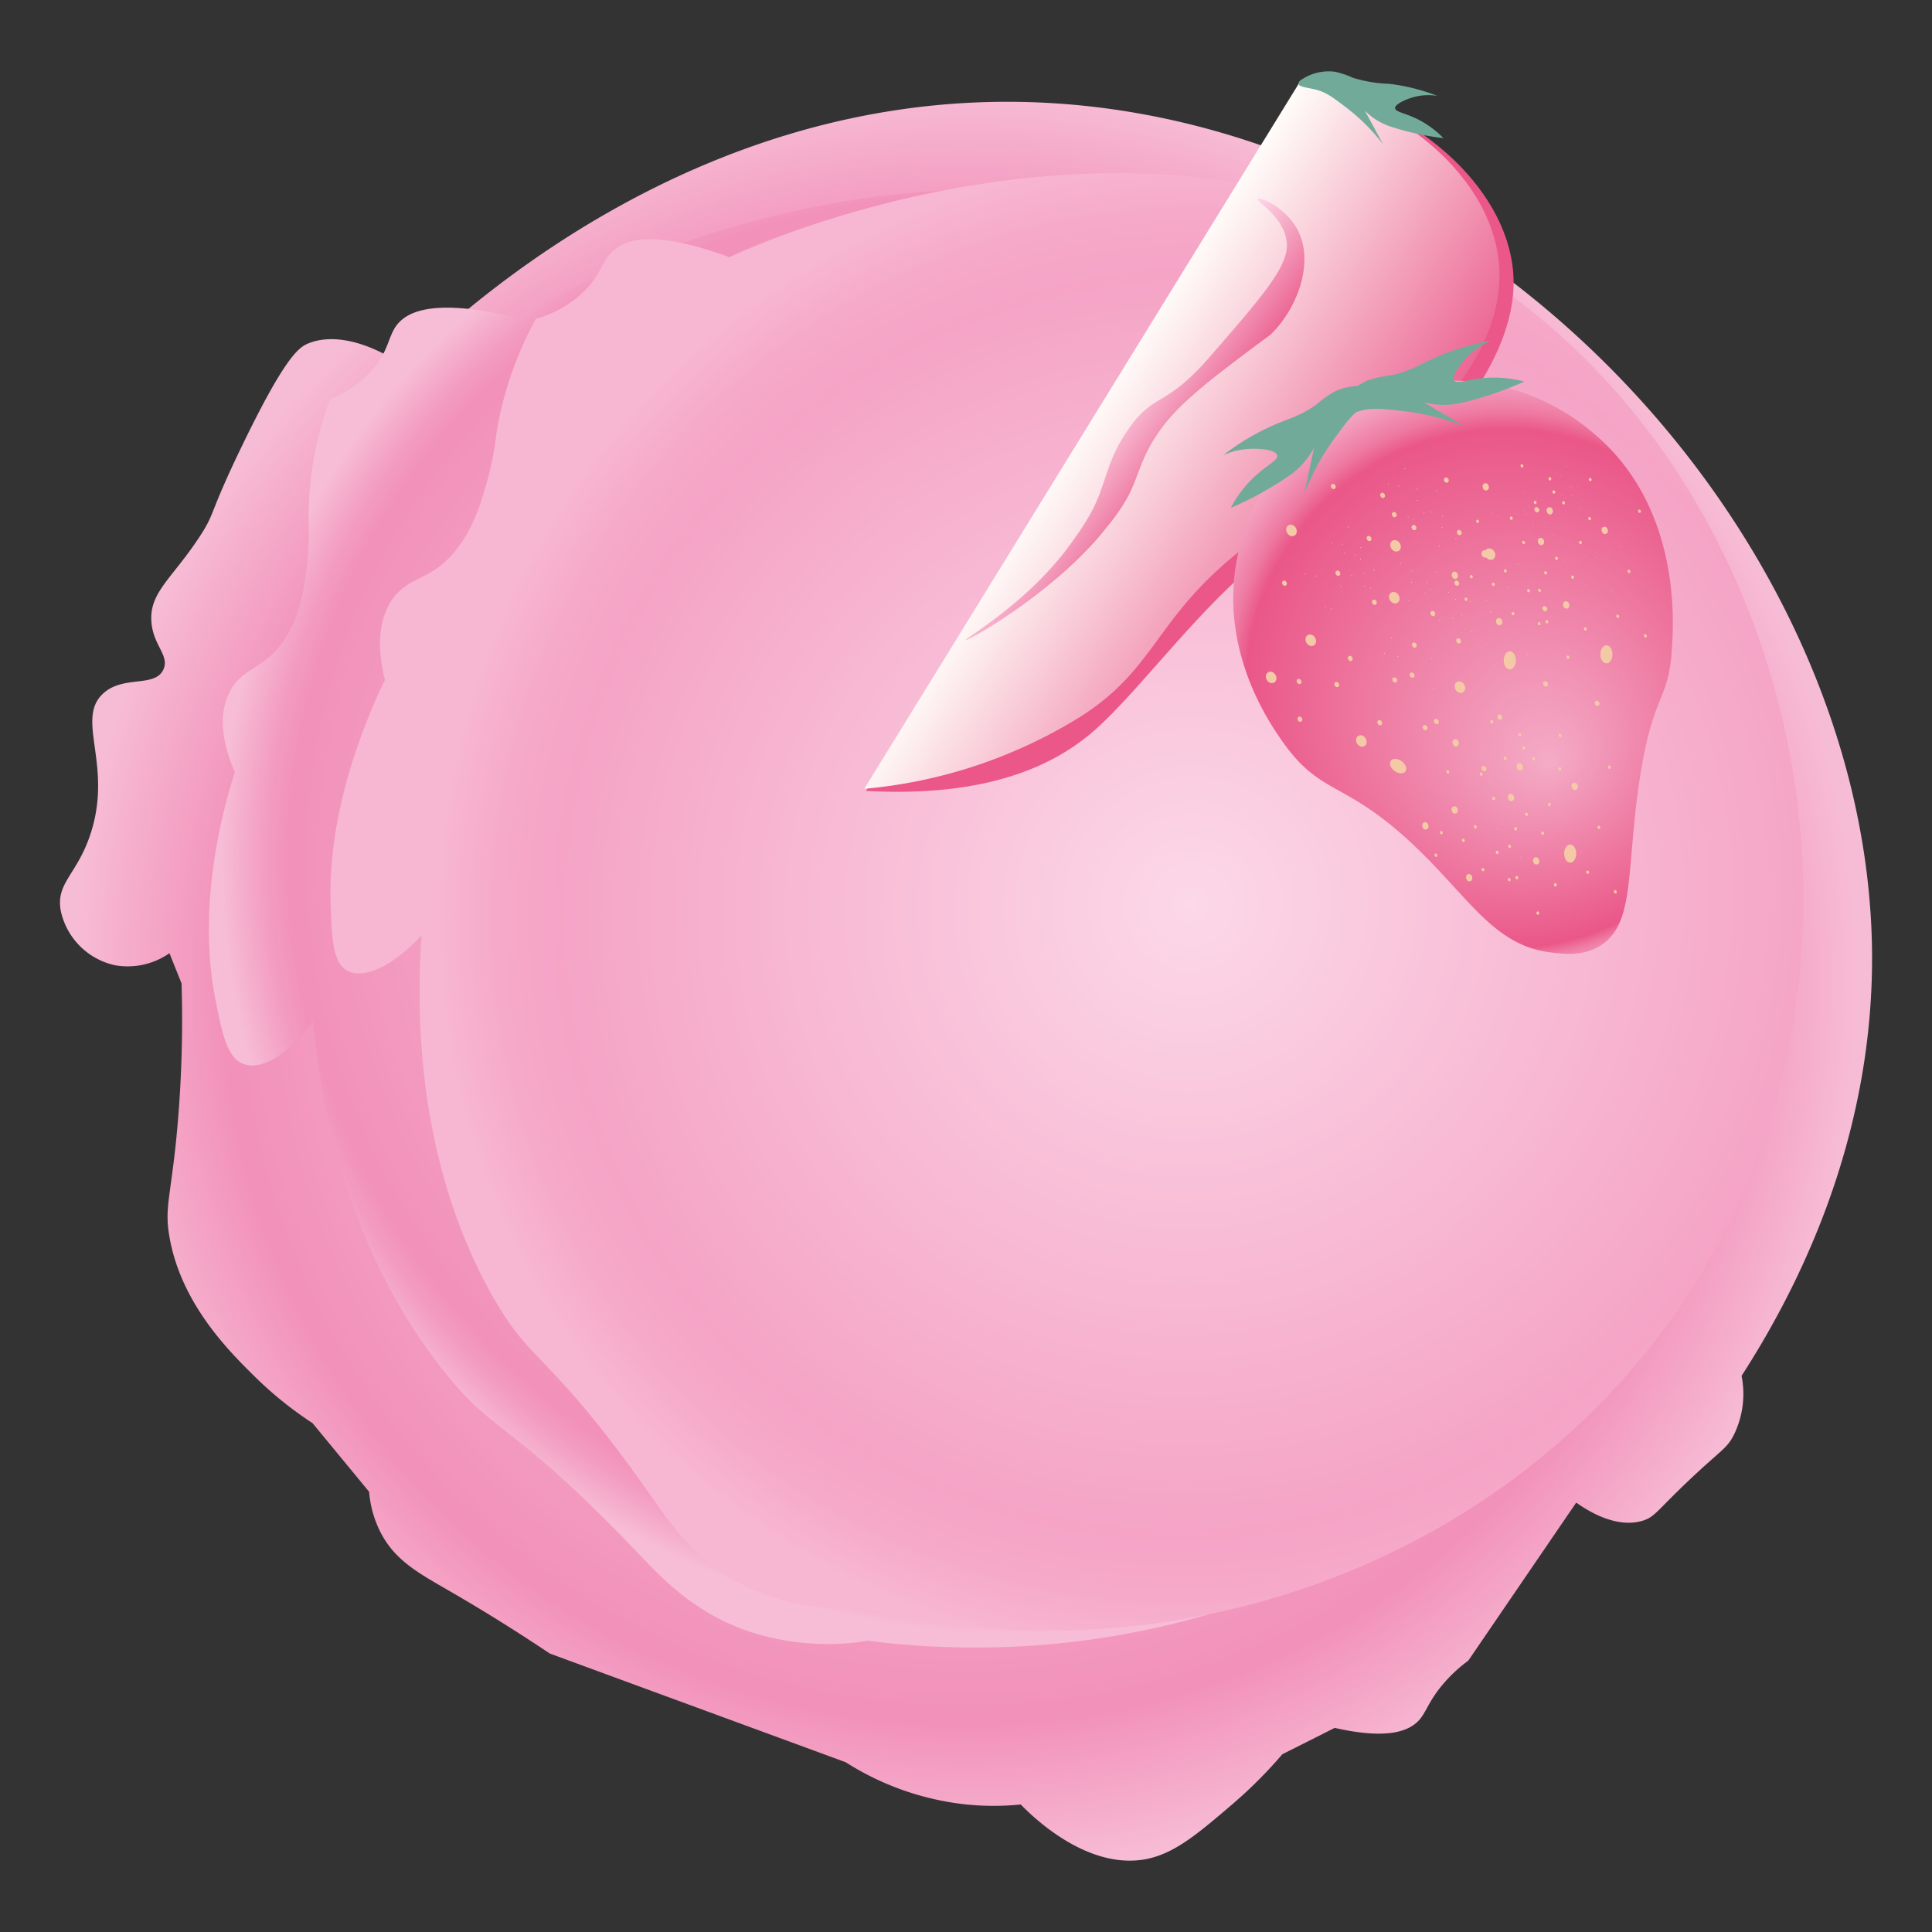 <svg xmlns="http://www.w3.org/2000/svg" xmlns:xlink="http://www.w3.org/1999/xlink" width="320" height="320" viewBox="0 0 320 320"><rect x="0" y="0" width="320" height="320" fill="#333333" stroke="none"/><defs><style>.cls-1{fill:url(#radial-gradient);}.cls-2{fill:url(#radial-gradient-2);}.cls-3{fill:url(#radial-gradient-3);}.cls-4{fill:#ea5788;}.cls-5{fill:url(#linear-gradient);}.cls-6{fill:url(#linear-gradient-2);}.cls-7{fill:#72aa9a;}.cls-8{fill:url(#radial-gradient-4);}.cls-9{fill:#f4caa6;}</style><radialGradient id="radial-gradient" cx="160" cy="162.52" r="147.88" gradientUnits="userSpaceOnUse"><stop offset="0" stop-color="#f9d2e3"/><stop offset="0.83" stop-color="#f291ba"/><stop offset="1" stop-color="#f7bcd5"/></radialGradient><radialGradient id="radial-gradient-2" cx="1065.6" cy="-2887.81" r="115.82" gradientTransform="matrix(0.98, 0.52, -0.5, 0.94, -2324.15, 2306.59)" gradientUnits="userSpaceOnUse"><stop offset="0" stop-color="#f9d0e2"/><stop offset="0.91" stop-color="#f291ba"/><stop offset="0.94" stop-color="#f39bc1"/><stop offset="0.99" stop-color="#f6b7d2"/><stop offset="1" stop-color="#f7bdd6"/></radialGradient><radialGradient id="radial-gradient-3" cx="944.9" cy="-3833.66" r="106.2" gradientTransform="matrix(0.95, 0.67, -0.69, 0.96, -3345.55, 3197.01)" gradientUnits="userSpaceOnUse"><stop offset="0" stop-color="#fcd8e8"/><stop offset="0.84" stop-color="#f5a4c6"/><stop offset="0.92" stop-color="#f6a9c9"/><stop offset="1" stop-color="#f7b6d2"/></radialGradient><linearGradient id="linear-gradient" x1="-102.58" y1="304.99" x2="-62.69" y2="333.98" gradientTransform="translate(263.75 -240.43) rotate(-3.33)" gradientUnits="userSpaceOnUse"><stop offset="0" stop-color="#fffdf9"/><stop offset="1" stop-color="#ec6895"/></linearGradient><linearGradient id="linear-gradient-2" x1="182.86" y1="67.95" x2="195.14" y2="76.87" gradientUnits="userSpaceOnUse"><stop offset="0" stop-color="#fcd8e8"/><stop offset="1" stop-color="#ec6895"/></linearGradient><radialGradient id="radial-gradient-4" cx="-2800.13" cy="1674.96" fy="1693.618" r="55.77" gradientTransform="translate(1782.63 -2768.59) rotate(-31.04)" gradientUnits="userSpaceOnUse"><stop offset="0" stop-color="#f4abc6"/><stop offset="0.77" stop-color="#ea5788"/><stop offset="0.81" stop-color="#ee79a1"/><stop offset="0.87" stop-color="#f29aba"/><stop offset="0.92" stop-color="#f5b2cc"/><stop offset="0.96" stop-color="#f6c0d6"/><stop offset="1" stop-color="#f7c5da"/></radialGradient></defs><g id="Layer_2" data-name="Layer 2"><path class="cls-1" d="M310.07,157.88c.24,31.55-12.85,56.42-21.61,70a15.36,15.36,0,0,1-1.39,10c-1.13,2.08-2,2.29-7,7-5.66,5.33-5.93,6.37-8,7-1.51.46-5.2,1.08-11-3l-17.88,26.18a24.09,24.09,0,0,0-4.12,3.82c-2.43,2.84-2.81,4.66-4,6-1.64,1.84-5.23,3.31-14,1.31q-4.33,2.19-8.68,4.37a75.75,75.75,0,0,1-8.32,8.32c-5.63,4.81-9.38,8-14,9-9.89,2.07-19.15-7.09-21-9a44.94,44.94,0,0,1-9,0,46.29,46.29,0,0,1-20-7l-49-18c-6.7-4.48-12.19-7.79-16-10-5.55-3.22-9.53-5.26-12-10a17.89,17.89,0,0,1-1.93-6.79l-9.37-11.37a61.81,61.81,0,0,1-9.7-7.84c-4.11-4.06-12.08-11.95-14-23-.78-4.45,0-5.94,1-15a200.67,200.67,0,0,0,1-27c-.67-1.67-1.34-3.33-2-5a12.09,12.09,0,0,1-9,2,11.74,11.74,0,0,1-9-9c-.88-4.72,2.78-6,5-13,3.59-11.31-2.6-18.75,2-23,3.36-3.11,8.6-.92,10-4,1.05-2.33-1.76-4-2-8-.3-4.81,3.47-7.09,8-14,2.7-4.13,1.35-3.32,7-15,7.25-15,9.49-16.38,11-17S57.83,54.55,67,60.61C78,49.94,115.78,15.9,169.07,16.88,244,18.25,309.51,88.1,310.07,157.88Z"/><path class="cls-2" d="M272.72,209.92c-23,43.65-74.8,68.71-128.94,61.84a41.55,41.55,0,0,1-20.53-1.82c-8.66-3.18-13.76-8.7-17.6-12.72-21.79-22.82-23.63-19.08-32.82-31-6.29-8.14-18.13-26.34-21-57.1-3.8,5.29-8.32,8.22-11.42,7.13-2.73-.95-3.54-4.72-4.67-10.4-.93-4.61-2.09-13.28.16-25.94a93.34,93.34,0,0,1,3-12c-2.85-6.63-2.14-10.61-1-13,2.17-4.67,6.13-3.78,9.62-9.62,2.58-4.31,3.07-9.22,3.44-12.89a49.1,49.1,0,0,0,.15-6.71,55.14,55.14,0,0,1,3.6-19.59,17.49,17.49,0,0,0,7.27-5.2c2.43-3,2.34-5.25,3.75-7.07,1.89-2.45,6.67-4.4,19.93-1.19C88.35,51,155,11.08,218,45.14,273.77,75.3,303.79,151.08,272.72,209.92Z"/><path class="cls-3" d="M277,218.22c-29.15,41-83.14,60.6-134.42,48.19A38.65,38.65,0,0,1,123,262.48c-7.88-4.05-11.94-10.07-15-14.45-17.49-24.94-19.86-21.41-26.88-34.17-4.8-8.74-13.4-28.06-11.3-58.93-4.51,4.87-9.33,7.31-12.16,5.91-2.49-1.22-2.68-5.06-2.89-10.82-.17-4.68.06-13.42,4.23-25.77a100.61,100.61,0,0,1,4.75-11.63c-1.71-6.89-.4-10.78,1-13,2.83-4.42,6.52-3.13,10.82-8.57C78.78,87,80,82.16,81,78.55a53.45,53.45,0,0,0,1.21-6.65,58.51,58.51,0,0,1,6.55-19.11,18.27,18.27,0,0,0,7.86-4.42c2.82-2.75,3.08-5,4.73-6.64,2.21-2.24,7.14-3.68,19.46.87,2.91-1.41,73.63-34.21,129.2,6.14C299.16,84.48,316.3,162.91,277,218.22Z"/><path class="cls-4" d="M143.44,131l72.3-117.4c20.37,4.51,34.58,18.74,34.95,32.62.4,14.77-14.89,28.9-16.42,30.34-9.15,8.67-12.52,6.44-24.76,15.59-10.34,7.73-20.75,22.29-28.28,28.86C174.88,126.58,163.86,132.13,143.44,131Z"/><path class="cls-5" d="M143.16,130.65l72.33-117.4c18.43,4.63,31.8,17.17,32.81,30.74,1,13.83-11.05,25.26-16.42,30.34-9.15,8.66-12.52,6.44-24.77,15.59-15.85,11.85-15.17,20.6-28.27,28.86A81.51,81.51,0,0,1,143.16,130.65Z"/><path class="cls-6" d="M208.31,32.93c.39-.39,4.53,1.38,6.53,5,3,5.45,0,13.19-4.29,17.38-.36.35,0,0-4.84,3.64-5.12,3.88-6.89,5.36-8.64,6.95a33.42,33.42,0,0,0-4.42,4.67c-3.87,5.13-3.8,8-6,12a33.1,33.1,0,0,1-3.41,4.84c-8.11,10.41-23,18.87-23.21,18.56s11-6.51,18.09-17a37.3,37.3,0,0,0,3-4.84c2.21-4.54,2.17-7.7,5.55-12.71,4.4-6.55,6.13-3.62,13.63-12.22C209.13,49,213.61,44,213.11,40,212.58,35.72,207.9,33.36,208.31,32.93Z"/><path class="cls-7" d="M215.07,13.88c.08.55,1.61.63,3,1,1.64.44,2.76,1.29,5,3a32.73,32.73,0,0,1,6,6l-3-5.55a10.81,10.81,0,0,0,1.45,1.23,11.06,11.06,0,0,0,2.55,1.32,45.29,45.29,0,0,0,9,2,15.86,15.86,0,0,0-4-3c-2.33-1.21-4-1.3-4-2s2.29-1.72,4-2a9.55,9.55,0,0,1,3,0,32.54,32.54,0,0,0-8-2,22.59,22.59,0,0,1-6-1,13.69,13.69,0,0,0-3-1,8.07,8.07,0,0,0-5,1C215.59,13.17,215,13.52,215.07,13.88Z"/><path class="cls-8" d="M256.66,157.73c-8.41-1.11-12.58-7.69-19.94-15.22-13.7-14-17.46-9.86-24.43-19.88-2-2.86-10.41-14.95-7.38-30.16a36.12,36.12,0,0,1,59-20.74c14.5,12.13,13.32,31.29,13,35.82-.53,8.68-3.1,7.06-5.3,21.33-2.33,15.08-.68,24.09-6.55,27.76C262.15,158.46,258.87,158,256.66,157.73Z"/><ellipse class="cls-9" cx="210.54" cy="112.21" rx="0.83" ry="0.99" transform="translate(-27.71 124.62) rotate(-31.04)"/><ellipse class="cls-9" cx="264.53" cy="116.52" rx="0.38" ry="0.45" transform="translate(-22.2 153.07) rotate(-31.04)"/><ellipse class="cls-9" cx="248.42" cy="118.78" rx="0.38" ry="0.45" transform="translate(-25.68 145.09) rotate(-31.04)"/><ellipse class="cls-9" cx="239.56" cy="79.53" rx="0.38" ry="0.45" transform="translate(-6.71 134.9) rotate(-31.04)"/><ellipse class="cls-9" cx="255.87" cy="100.83" rx="0.38" ry="0.45" transform="translate(-15.35 146.36) rotate(-31.04)"/><ellipse class="cls-9" cx="255.99" cy="113.29" rx="0.38" ry="0.45" transform="translate(-21.76 148.21) rotate(-31.04)"/><ellipse class="cls-9" cx="245.8" cy="127.32" rx="0.38" ry="0.45" transform="translate(-30.46 144.96) rotate(-31.04)"/><ellipse class="cls-9" cx="234.2" cy="87.4" rx="0.38" ry="0.45" transform="translate(-11.53 133.26) rotate(-31.04)"/><ellipse class="cls-9" cx="234.26" cy="106.86" rx="0.38" ry="0.45" transform="translate(-21.56 136.08) rotate(-31.04)"/><ellipse class="cls-9" cx="254.55" cy="84.44" rx="0.38" ry="0.45" transform="translate(-7.09 143.33) rotate(-31.04)"/><ellipse class="cls-9" cx="247.57" cy="110.23" rx="0.06" ry="0.09" transform="translate(-21.39 143.43) rotate(-31.04)"/><ellipse class="cls-9" cx="242.16" cy="101.88" rx="0.06" ry="0.09" transform="translate(-17.86 139.44) rotate(-31.04)"/><ellipse class="cls-9" cx="243.8" cy="104.61" rx="0.06" ry="0.09" transform="translate(-19.03 140.68) rotate(-31.04)"/><ellipse class="cls-9" cx="243.54" cy="99.66" rx="0.06" ry="0.09" transform="translate(-16.52 139.83) rotate(-31.04)"/><ellipse class="cls-9" cx="239.87" cy="100.01" rx="0.06" ry="0.09" transform="matrix(0.86, -0.52, 0.52, 0.86, -17.22, 137.99)"/><ellipse class="cls-9" cx="239.39" cy="103.08" rx="0.06" ry="0.09" transform="matrix(0.86, -0.52, 0.52, 0.86, -18.88, 138.18)"/><ellipse class="cls-9" cx="245.44" cy="107.33" rx="0.06" ry="0.09" transform="translate(-20.2 141.91) rotate(-31.04)"/><ellipse class="cls-9" cx="246.15" cy="99.48" rx="0.06" ry="0.09" transform="translate(-16.05 141.15) rotate(-31.04)"/><ellipse class="cls-9" cx="237.85" cy="94.72" rx="0.06" ry="0.09" transform="translate(-14.78 136.19) rotate(-31.04)"/><ellipse class="cls-9" cx="238.41" cy="102.74" rx="0.06" ry="0.09" transform="translate(-18.84 137.63) rotate(-31.04)"/><ellipse class="cls-9" cx="237.43" cy="114.02" rx="0.06" ry="0.09" transform="translate(-24.79 138.74) rotate(-31.04)"/><ellipse class="cls-9" cx="235.12" cy="97.29" rx="0.06" ry="0.09" transform="matrix(0.86, -0.52, 0.52, 0.86, -16.5, 135.16)"/><ellipse class="cls-9" cx="239.9" cy="98.13" rx="0.06" ry="0.09" transform="translate(-16.25 137.74) rotate(-31.04)"/><ellipse class="cls-9" cx="229.29" cy="108.23" rx="0.06" ry="0.09" transform="translate(-22.98 133.71) rotate(-31.04)"/><ellipse class="cls-9" cx="231.53" cy="108.74" rx="0.06" ry="0.09" transform="translate(-22.92 134.94) rotate(-31.04)"/><ellipse class="cls-9" cx="230.46" cy="105.67" rx="0.06" ry="0.09" transform="translate(-21.49 133.95) rotate(-31.04)"/><ellipse class="cls-9" cx="236.88" cy="97.62" rx="0.06" ry="0.09" transform="translate(-16.42 136.11) rotate(-31.04)"/><ellipse class="cls-9" cx="237.16" cy="109.06" rx="0.06" ry="0.09" transform="translate(-22.28 137.89) rotate(-31.04)"/><ellipse class="cls-9" cx="249.86" cy="97.25" rx="0.06" ry="0.09" transform="translate(-14.37 142.75) rotate(-31.04)"/><ellipse class="cls-9" cx="253.03" cy="108.34" rx="0.06" ry="0.09" transform="translate(-19.63 145.97) rotate(-31.04)"/><ellipse class="cls-9" cx="251.47" cy="93.49" rx="0.06" ry="0.09" transform="translate(-12.2 143.04) rotate(-31.04)"/><ellipse class="cls-9" cx="246.89" cy="101.35" rx="0.06" ry="0.09" transform="translate(-16.91 141.81) rotate(-31.04)"/><ellipse class="cls-9" cx="241.6" cy="106.16" rx="0.38" ry="0.45" transform="translate(-20.15 139.77) rotate(-31.04)"/><ellipse class="cls-9" cx="241.29" cy="96.6" rx="0.38" ry="0.45" transform="translate(-15.26 138.24) rotate(-31.04)"/><ellipse class="cls-9" cx="230.94" cy="99.01" rx="0.83" ry="0.99" transform="translate(-17.98 133.25) rotate(-31.04)"/><ellipse class="cls-9" cx="246.79" cy="91.79" rx="0.83" ry="0.99" transform="translate(-11.99 140.39) rotate(-31.04)"/><ellipse class="cls-9" cx="241.81" cy="113.83" rx="0.83" ry="0.99" transform="translate(-24.07 140.97) rotate(-31.04)"/><ellipse class="cls-9" cx="237.91" cy="119.52" rx="0.38" ry="0.45" transform="translate(-27.56 139.77) rotate(-31.04)"/><ellipse class="cls-9" cx="221.42" cy="113.4" rx="0.38" ry="0.45" transform="translate(-26.77 130.4) rotate(-31.04)"/><ellipse class="cls-9" cx="229" cy="82.06" rx="0.38" ry="0.45" transform="translate(-9.52 129.82) rotate(-31.04)"/><ellipse class="cls-9" cx="236.12" cy="102.34" rx="0.38" ry="0.45" transform="matrix(0.86, -0.52, 0.52, 0.86, -18.96, 136.39)"/><ellipse class="cls-9" cx="231.02" cy="112.64" rx="0.38" ry="0.45" transform="translate(-25 135.24) rotate(-31.04)"/><ellipse class="cls-9" cx="215.31" cy="119.13" rx="0.38" ry="0.45" transform="translate(-30.6 128.07) rotate(-31.04)"/><ellipse class="cls-9" cx="220.84" cy="80.58" rx="0.38" ry="0.45" transform="translate(-9.93 125.4) rotate(-31.04)"/><ellipse class="cls-9" cx="212.75" cy="96.61" rx="0.38" ry="0.45" transform="translate(-19.35 123.52) rotate(-31.04)"/><ellipse class="cls-9" cx="241.71" cy="88.22" rx="0.38" ry="0.45" transform="translate(-10.88 137.26) rotate(-31.04)"/><ellipse class="cls-9" cx="226.48" cy="100.43" rx="0.38" ry="0.45" transform="matrix(0.86, -0.52, 0.52, 0.86, -19.36, 131.15)"/><ellipse class="cls-9" cx="212.84" cy="88.51" rx="0.83" ry="0.99" transform="matrix(0.86, -0.52, 0.52, 0.86, -15.16, 122.41)"/><ellipse class="cls-9" cx="231.15" cy="90.42" rx="0.83" ry="0.99" transform="translate(-13.53 132.12) rotate(-31.04)"/><ellipse class="cls-9" cx="217.11" cy="106.07" rx="0.83" ry="0.99" transform="translate(-23.61 127.12) rotate(-31.04)"/><ellipse class="cls-9" cx="233.89" cy="111.84" rx="0.38" ry="0.45" transform="translate(-24.18 136.6) rotate(-31.04)"/><ellipse class="cls-9" cx="228.53" cy="119.71" rx="0.38" ry="0.45" transform="translate(-29 134.97) rotate(-31.04)"/><ellipse class="cls-9" cx="223.64" cy="109.08" rx="0.38" ry="0.45" transform="translate(-24.22 130.92) rotate(-31.04)"/><ellipse class="cls-9" cx="215.17" cy="112.89" rx="0.38" ry="0.45" transform="translate(-27.4 127.1) rotate(-31.04)"/><ellipse class="cls-9" cx="236.04" cy="120.53" rx="0.38" ry="0.45" transform="translate(-28.35 138.96) rotate(-31.04)"/><ellipse class="cls-9" cx="225.48" cy="122.74" rx="0.83" ry="0.99" transform="translate(-31 133.83) rotate(-31.04)"/><ellipse class="cls-9" cx="267.05" cy="97.85" rx="0.06" ry="0.09" transform="translate(-12.22 151.7) rotate(-31.04)"/><ellipse class="cls-9" cx="227.47" cy="94.36" rx="0.06" ry="0.09" transform="translate(-16.08 130.79) rotate(-31.04)"/><ellipse class="cls-9" cx="226.99" cy="97.43" rx="0.06" ry="0.09" transform="translate(-17.74 130.98) rotate(-31.04)"/><ellipse class="cls-9" cx="226.01" cy="97.09" rx="0.06" ry="0.09" transform="translate(-17.7 130.43) rotate(-31.04)"/><ellipse class="cls-9" cx="222.72" cy="91.64" rx="0.06" ry="0.09" transform="translate(-15.36 127.95) rotate(-31.04)"/><ellipse class="cls-9" cx="224.48" cy="91.97" rx="0.06" ry="0.09" transform="translate(-15.28 128.91) rotate(-31.04)"/><ellipse class="cls-9" cx="220.99" cy="97.79" rx="0.06" ry="0.09" transform="matrix(0.86, -0.52, 0.52, 0.86, -18.78, 127.94)"/><ellipse class="cls-9" cx="220.51" cy="100.86" rx="0.06" ry="0.09" transform="translate(-20.44 128.13) rotate(-31.04)"/><ellipse class="cls-9" cx="219.53" cy="100.52" rx="0.06" ry="0.09" transform="translate(-20.4 127.58) rotate(-31.04)"/><ellipse class="cls-9" cx="216.25" cy="95.07" rx="0.06" ry="0.09" transform="translate(-18.06 125.11) rotate(-31.04)"/><ellipse class="cls-9" cx="218" cy="95.41" rx="0.06" ry="0.09" transform="translate(-17.98 126.06) rotate(-31.04)"/><ellipse class="cls-9" cx="227.64" cy="94.48" rx="0.06" ry="0.09" transform="translate(-16.13 130.9) rotate(-31.04)"/><ellipse class="cls-9" cx="225.35" cy="92.61" rx="0.06" ry="0.09" transform="translate(-15.49 129.45) rotate(-31.04)"/><ellipse class="cls-9" cx="224.87" cy="95.69" rx="0.06" ry="0.09" transform="matrix(0.86, -0.52, 0.52, 0.86, -17.14, 129.64)"/><ellipse class="cls-9" cx="223.33" cy="87.32" rx="0.06" ry="0.09" transform="translate(-13.05 127.65) rotate(-31.04)"/><ellipse class="cls-9" cx="223.89" cy="95.35" rx="0.06" ry="0.09" transform="translate(-17.11 129.08) rotate(-31.04)"/><ellipse class="cls-9" cx="220.6" cy="89.89" rx="0.06" ry="0.09" transform="translate(-14.77 126.61) rotate(-31.04)"/><ellipse class="cls-9" cx="225.38" cy="90.73" rx="0.06" ry="0.09" transform="translate(-14.51 129.19) rotate(-31.04)"/><ellipse class="cls-9" cx="222.36" cy="90.23" rx="0.06" ry="0.09" transform="translate(-14.69 127.56) rotate(-31.04)"/><ellipse class="cls-9" cx="226.76" cy="89.2" rx="0.38" ry="0.45" transform="translate(-13.53 129.69) rotate(-31.04)"/><ellipse class="cls-9" cx="221.6" cy="94.95" rx="0.38" ry="0.45" transform="translate(-17.23 127.85) rotate(-31.04)"/><ellipse class="cls-9" cx="236.98" cy="84.79" rx="0.06" ry="0.09" transform="translate(-9.79 134.32) rotate(-31.04)"/><ellipse class="cls-9" cx="234.69" cy="82.92" rx="0.06" ry="0.09" transform="translate(-9.15 132.87) rotate(-31.04)"/><ellipse class="cls-9" cx="234.21" cy="85.99" rx="0.06" ry="0.09" transform="translate(-10.81 133.07) rotate(-31.04)"/><ellipse class="cls-9" cx="232.67" cy="77.63" rx="0.06" ry="0.09" transform="translate(-6.71 131.08) rotate(-31.04)"/><ellipse class="cls-9" cx="233.23" cy="85.65" rx="0.06" ry="0.09" transform="translate(-10.77 132.51) rotate(-31.04)"/><ellipse class="cls-9" cx="229.94" cy="80.2" rx="0.06" ry="0.09" transform="translate(-8.43 130.04) rotate(-31.04)"/><ellipse class="cls-9" cx="234.72" cy="81.04" rx="0.06" ry="0.09" transform="translate(-8.18 132.62) rotate(-31.04)"/><ellipse class="cls-9" cx="231.7" cy="80.53" rx="0.06" ry="0.09" transform="translate(-8.35 130.99) rotate(-31.04)"/><ellipse class="cls-9" cx="230.94" cy="85.25" rx="0.38" ry="0.45" transform="translate(-10.89 131.28) rotate(-31.04)"/><ellipse class="cls-9" cx="241.14" cy="89.25" rx="0.06" ry="0.09" transform="translate(-11.49 137.11) rotate(-31.04)"/><ellipse class="cls-9" cx="238.85" cy="87.38" rx="0.06" ry="0.09" transform="translate(-10.86 135.66) rotate(-31.04)"/><ellipse class="cls-9" cx="238.37" cy="90.45" rx="0.06" ry="0.09" transform="translate(-12.51 135.85) rotate(-31.04)"/><ellipse class="cls-9" cx="236.84" cy="82.09" rx="0.06" ry="0.09" transform="matrix(0.86, -0.52, 0.52, 0.86, -8.42, 133.86)"/><ellipse class="cls-9" cx="238.89" cy="85.5" rx="0.06" ry="0.09" transform="translate(-9.88 135.41) rotate(-31.04)"/><ellipse class="cls-9" cx="235.87" cy="84.99" rx="0.06" ry="0.09" transform="translate(-10.05 133.78) rotate(-31.04)"/><ellipse class="cls-9" cx="236.12" cy="98.31" rx="0.06" ry="0.09" transform="translate(-16.89 135.81) rotate(-31.04)"/><ellipse class="cls-9" cx="233.82" cy="96.44" rx="0.06" ry="0.09" transform="translate(-16.25 134.37) rotate(-31.04)"/><ellipse class="cls-9" cx="233.34" cy="99.52" rx="0.06" ry="0.09" transform="translate(-17.9 134.56) rotate(-31.04)"/><ellipse class="cls-9" cx="231.81" cy="91.15" rx="0.06" ry="0.09" transform="translate(-13.81 132.57) rotate(-31.04)"/><ellipse class="cls-9" cx="233.86" cy="94.56" rx="0.06" ry="0.09" transform="translate(-15.28 134.11) rotate(-31.04)"/><ellipse class="cls-9" cx="230.84" cy="94.06" rx="0.06" ry="0.09" transform="matrix(0.86, -0.52, 0.52, 0.86, -15.45, 132.48)"/><ellipse class="cls-9" cx="236.08" cy="136.8" rx="0.51" ry="0.61" transform="translate(-29.08 72.49) rotate(-16.46)"/><ellipse class="cls-9" cx="267.55" cy="147.72" rx="0.23" ry="0.28" transform="translate(-30.89 81.85) rotate(-16.46)"/><ellipse class="cls-9" cx="257.61" cy="146.57" rx="0.23" ry="0.28" transform="translate(-30.97 78.99) rotate(-16.46)"/><ellipse class="cls-9" cx="258.41" cy="121.83" rx="0.23" ry="0.28" transform="translate(-23.93 78.2) rotate(-16.46)"/><ellipse class="cls-9" cx="264.82" cy="137.04" rx="0.23" ry="0.28" transform="translate(-27.97 80.64) rotate(-16.46)"/><ellipse class="cls-9" cx="262.97" cy="144.48" rx="0.23" ry="0.28" transform="translate(-30.16 80.42) rotate(-16.46)"/><ellipse class="cls-9" cx="254.72" cy="151.25" rx="0.23" ry="0.28" transform="translate(-32.42 78.36) rotate(-16.46)"/><ellipse class="cls-9" cx="254" cy="125.69" rx="0.23" ry="0.28" transform="translate(-25.2 77.11) rotate(-16.46)"/><ellipse class="cls-9" cx="251.03" cy="137.29" rx="0.23" ry="0.28" transform="translate(-28.61 76.74) rotate(-16.46)"/><ellipse class="cls-9" cx="266.57" cy="127.08" rx="0.23" ry="0.28" transform="translate(-25.08 80.73) rotate(-16.46)"/><ellipse class="cls-9" cx="258.43" cy="141.35" rx="0.04" ry="0.05" transform="translate(-29.46 79.01) rotate(-16.46)"/><ellipse class="cls-9" cx="256.5" cy="135.54" rx="0.04" ry="0.05" transform="translate(-27.89 78.22) rotate(-16.46)"/><ellipse class="cls-9" cx="257.05" cy="137.42" rx="0.04" ry="0.05" transform="matrix(0.96, -0.28, 0.28, 0.96, -28.4, 78.46)"/><ellipse class="cls-9" cx="257.66" cy="134.43" rx="0.04" ry="0.05" transform="translate(-27.53 78.51) rotate(-16.46)"/><ellipse class="cls-9" cx="255.42" cy="134.07" rx="0.04" ry="0.05" transform="translate(-27.52 77.86) rotate(-16.46)"/><ellipse class="cls-9" cx="254.66" cy="135.83" rx="0.04" ry="0.05" transform="translate(-28.05 77.71) rotate(-16.46)"/><ellipse class="cls-9" cx="257.61" cy="139.3" rx="0.04" ry="0.05" transform="matrix(0.96, -0.28, 0.28, 0.96, -28.91, 78.69)"/><ellipse class="cls-9" cx="259.25" cy="134.73" rx="0.04" ry="0.05" transform="matrix(0.96, -0.28, 0.28, 0.96, -27.55, 78.97)"/><ellipse class="cls-9" cx="255.04" cy="130.61" rx="0.04" ry="0.05" transform="translate(-26.55 77.61) rotate(-16.46)"/><ellipse class="cls-9" cx="254.13" cy="135.48" rx="0.04" ry="0.05" transform="translate(-27.97 77.55) rotate(-16.46)"/><ellipse class="cls-9" cx="251.8" cy="142.04" rx="0.04" ry="0.05" transform="translate(-29.92 77.16) rotate(-16.46)"/><ellipse class="cls-9" cx="253.02" cy="131.72" rx="0.04" ry="0.05" transform="translate(-26.95 77.08) rotate(-16.46)"/><ellipse class="cls-9" cx="255.74" cy="132.96" rx="0.04" ry="0.05" transform="translate(-27.19 77.9) rotate(-16.46)"/><ellipse class="cls-9" cx="247.85" cy="137.33" rx="0.04" ry="0.05" transform="translate(-28.75 75.85) rotate(-16.46)"/><ellipse class="cls-9" cx="249.11" cy="137.98" rx="0.04" ry="0.05" transform="translate(-28.88 76.23) rotate(-16.46)"/><ellipse class="cls-9" cx="248.95" cy="135.99" rx="0.04" ry="0.05" transform="translate(-28.33 76.1) rotate(-16.46)"/><ellipse class="cls-9" cx="254.02" cy="132.19" rx="0.04" ry="0.05" transform="translate(-27.04 77.38) rotate(-16.46)"/><ellipse class="cls-9" cx="252.41" cy="139.05" rx="0.04" ry="0.05" transform="matrix(0.96, -0.28, 0.28, 0.96, -29.05, 77.21)"/><ellipse class="cls-9" cx="261.8" cy="133.98" rx="0.04" ry="0.05" transform="translate(-27.23 79.66) rotate(-16.46)"/><ellipse class="cls-9" cx="261.97" cy="141.07" rx="0.04" ry="0.05" transform="translate(-29.23 80) rotate(-16.46)"/><ellipse class="cls-9" cx="263.34" cy="131.99" rx="0.04" ry="0.05" transform="matrix(0.96, -0.28, 0.28, 0.96, -26.6, 80.02)"/><ellipse class="cls-9" cx="259.4" cy="135.96" rx="0.04" ry="0.05" transform="translate(-27.89 79.06) rotate(-16.46)"/><ellipse class="cls-9" cx="255.51" cy="138.01" rx="0.23" ry="0.28" transform="translate(-28.63 78.04) rotate(-16.46)"/><ellipse class="cls-9" cx="256.8" cy="132.26" rx="0.23" ry="0.28" transform="matrix(0.96, -0.28, 0.28, 0.96, -26.95, 78.17)"/><ellipse class="cls-9" cx="250.27" cy="132.1" rx="0.51" ry="0.61" transform="translate(-27.17 76.32) rotate(-16.46)"/><ellipse class="cls-9" cx="260.82" cy="130.25" rx="0.51" ry="0.61" transform="translate(-26.22 79.23) rotate(-16.46)"/><ellipse class="cls-9" cx="254.44" cy="142.6" rx="0.51" ry="0.61" transform="translate(-29.98 77.93) rotate(-16.46)"/><ellipse class="cls-9" cx="251.24" cy="145.38" rx="0.23" ry="0.28" transform="translate(-30.9 77.13) rotate(-16.46)"/><ellipse class="cls-9" cx="242.37" cy="139.19" rx="0.23" ry="0.28" transform="translate(-29.5 74.37) rotate(-16.46)"/><ellipse class="cls-9" cx="251.73" cy="121.71" rx="0.23" ry="0.28" transform="translate(-24.17 76.31) rotate(-16.46)"/><ellipse class="cls-9" cx="252.83" cy="134.88" rx="0.23" ry="0.28" transform="translate(-27.85 77.16) rotate(-16.46)"/><ellipse class="cls-9" cx="248.2" cy="140.23" rx="0.23" ry="0.28" transform="matrix(0.96, -0.28, 0.28, 0.96, -29.56, 76.06)"/><ellipse class="cls-9" cx="237.84" cy="141.65" rx="0.23" ry="0.28" transform="translate(-30.39 73.19) rotate(-16.46)"/><ellipse class="cls-9" cx="247.1" cy="119.56" rx="0.23" ry="0.28" transform="translate(-23.75 74.91) rotate(-16.46)"/><ellipse class="cls-9" cx="239.81" cy="127.85" rx="0.23" ry="0.28" transform="translate(-26.4 73.18) rotate(-16.46)"/><ellipse class="cls-9" cx="258.35" cy="127.34" rx="0.23" ry="0.28" transform="translate(-25.49 78.41) rotate(-16.46)"/><ellipse class="cls-9" cx="247.39" cy="132.25" rx="0.23" ry="0.28" transform="translate(-27.33 75.51) rotate(-16.46)"/><ellipse class="cls-9" cx="241.11" cy="123.04" rx="0.51" ry="0.61" transform="translate(-24.98 73.35) rotate(-16.46)"/><ellipse class="cls-9" cx="251.72" cy="127.02" rx="0.51" ry="0.61" transform="translate(-25.67 76.52) rotate(-16.46)"/><ellipse class="cls-9" cx="240.94" cy="134.16" rx="0.51" ry="0.61" transform="translate(-28.14 73.76) rotate(-16.46)"/><ellipse class="cls-9" cx="250.03" cy="140.19" rx="0.23" ry="0.28" transform="translate(-29.47 76.58) rotate(-16.46)"/><ellipse class="cls-9" cx="245.62" cy="144.05" rx="0.23" ry="0.28" transform="translate(-30.75 75.49) rotate(-16.46)"/><ellipse class="cls-9" cx="244.36" cy="136.96" rx="0.23" ry="0.28" transform="translate(-28.79 74.84) rotate(-16.46)"/><ellipse class="cls-9" cx="238.73" cy="137.92" rx="0.23" ry="0.28" transform="translate(-29.29 73.28) rotate(-16.46)"/><ellipse class="cls-9" cx="249.97" cy="145.7" rx="0.23" ry="0.28" transform="translate(-31.04 76.79) rotate(-16.46)"/><ellipse class="cls-9" cx="243.34" cy="145.38" rx="0.51" ry="0.61" transform="translate(-31.22 74.9) rotate(-16.46)"/><ellipse class="cls-9" cx="271.94" cy="137" rx="0.04" ry="0.05" transform="matrix(0.96, -0.28, 0.28, 0.96, -27.67, 82.66)"/><ellipse class="cls-9" cx="248.92" cy="128.79" rx="0.04" ry="0.05" transform="translate(-26.29 75.8) rotate(-16.46)"/><ellipse class="cls-9" cx="248.15" cy="130.55" rx="0.04" ry="0.05" transform="translate(-26.82 75.65) rotate(-16.46)"/><ellipse class="cls-9" cx="247.62" cy="130.19" rx="0.04" ry="0.05" transform="translate(-26.74 75.49) rotate(-16.46)"/><ellipse class="cls-9" cx="246.51" cy="126.44" rx="0.04" ry="0.05" transform="translate(-25.72 75.02) rotate(-16.46)"/><ellipse class="cls-9" cx="247.51" cy="126.91" rx="0.04" ry="0.05" transform="translate(-25.81 75.32) rotate(-16.46)"/><ellipse class="cls-9" cx="244.53" cy="129.83" rx="0.04" ry="0.05" transform="translate(-26.76 74.6) rotate(-16.46)"/><ellipse class="cls-9" cx="243.77" cy="131.59" rx="0.04" ry="0.05" transform="translate(-27.29 74.45) rotate(-16.46)"/><ellipse class="cls-9" cx="243.24" cy="131.23" rx="0.04" ry="0.05" transform="matrix(0.96, -0.28, 0.28, 0.96, -27.21, 74.29)"/><ellipse class="cls-9" cx="242.13" cy="127.48" rx="0.04" ry="0.05" transform="translate(-26.2 73.82) rotate(-16.46)"/><ellipse class="cls-9" cx="243.12" cy="127.95" rx="0.04" ry="0.05" transform="translate(-26.29 74.12) rotate(-16.46)"/><ellipse class="cls-9" cx="249" cy="128.89" rx="0.04" ry="0.05" transform="translate(-26.31 75.83) rotate(-16.46)"/><ellipse class="cls-9" cx="247.92" cy="127.42" rx="0.04" ry="0.05" transform="translate(-25.94 75.46) rotate(-16.46)"/><ellipse class="cls-9" cx="247.16" cy="129.18" rx="0.04" ry="0.05" transform="translate(-26.47 75.32) rotate(-16.46)"/><ellipse class="cls-9" cx="247.54" cy="123.96" rx="0.04" ry="0.05" transform="translate(-24.98 75.21) rotate(-16.46)"/><ellipse class="cls-9" cx="246.63" cy="128.83" rx="0.04" ry="0.05" transform="translate(-26.39 75.15) rotate(-16.46)"/><ellipse class="cls-9" cx="245.52" cy="125.07" rx="0.04" ry="0.05" transform="translate(-25.37 74.68) rotate(-16.46)"/><ellipse class="cls-9" cx="248.24" cy="126.31" rx="0.04" ry="0.05" transform="translate(-25.61 75.5) rotate(-16.46)"/><ellipse class="cls-9" cx="246.51" cy="125.54" rx="0.04" ry="0.05" transform="translate(-25.47 74.98) rotate(-16.46)"/><ellipse class="cls-9" cx="249.3" cy="125.61" rx="0.23" ry="0.28" transform="translate(-25.37 75.78) rotate(-16.46)"/><ellipse class="cls-9" cx="245.33" cy="128.23" rx="0.23" ry="0.28" transform="translate(-26.28 74.76) rotate(-16.46)"/><ellipse class="cls-9" cx="256.06" cy="124.57" rx="0.04" ry="0.05" transform="translate(-24.8 77.65) rotate(-16.46)"/><ellipse class="cls-9" cx="254.99" cy="123.1" rx="0.04" ry="0.05" transform="translate(-24.43 77.28) rotate(-16.46)"/><ellipse class="cls-9" cx="254.22" cy="124.85" rx="0.04" ry="0.05" transform="matrix(0.96, -0.28, 0.28, 0.96, -24.96, 77.14)"/><ellipse class="cls-9" cx="254.6" cy="119.64" rx="0.04" ry="0.05" transform="matrix(0.96, -0.28, 0.28, 0.96, -23.46, 77.03)"/><ellipse class="cls-9" cx="253.69" cy="124.5" rx="0.04" ry="0.05" transform="matrix(0.96, -0.28, 0.28, 0.96, -24.88, 76.98)"/><ellipse class="cls-9" cx="252.58" cy="120.74" rx="0.04" ry="0.05" transform="translate(-23.86 76.51) rotate(-16.46)"/><ellipse class="cls-9" cx="255.3" cy="121.98" rx="0.04" ry="0.05" transform="matrix(0.96, -0.28, 0.28, 0.96, -24.1, 77.33)"/><ellipse class="cls-9" cx="253.58" cy="121.22" rx="0.04" ry="0.05" transform="translate(-23.95 76.81) rotate(-16.46)"/><ellipse class="cls-9" cx="252.39" cy="123.91" rx="0.23" ry="0.28" transform="translate(-24.76 76.58) rotate(-16.46)"/><ellipse class="cls-9" cx="257.85" cy="127.87" rx="0.04" ry="0.05" transform="translate(-25.66 78.29) rotate(-16.46)"/><ellipse class="cls-9" cx="256.78" cy="126.4" rx="0.04" ry="0.05" transform="translate(-25.29 77.93) rotate(-16.46)"/><ellipse class="cls-9" cx="256.01" cy="128.15" rx="0.04" ry="0.05" transform="translate(-25.82 77.78) rotate(-16.46)"/><ellipse class="cls-9" cx="256.39" cy="122.94" rx="0.04" ry="0.05" transform="translate(-24.32 77.68) rotate(-16.46)"/><ellipse class="cls-9" cx="257.09" cy="125.28" rx="0.04" ry="0.05" transform="translate(-24.96 77.97) rotate(-16.46)"/><ellipse class="cls-9" cx="255.37" cy="124.52" rx="0.04" ry="0.05" transform="translate(-24.81 77.45) rotate(-16.46)"/><ellipse class="cls-9" cx="253.45" cy="132.48" rx="0.04" ry="0.05" transform="translate(-27.15 77.23) rotate(-16.46)"/><ellipse class="cls-9" cx="252.38" cy="131.01" rx="0.04" ry="0.05" transform="translate(-26.78 76.87) rotate(-16.46)"/><ellipse class="cls-9" cx="251.62" cy="132.77" rx="0.04" ry="0.05" transform="translate(-27.31 76.73) rotate(-16.46)"/><ellipse class="cls-9" cx="252" cy="127.55" rx="0.04" ry="0.05" transform="translate(-25.81 76.62) rotate(-16.46)"/><ellipse class="cls-9" cx="252.69" cy="129.9" rx="0.04" ry="0.05" transform="matrix(0.96, -0.28, 0.28, 0.96, -26.45, 76.91)"/><ellipse class="cls-9" cx="250.97" cy="129.13" rx="0.04" ry="0.05" transform="translate(-26.3 76.39) rotate(-16.46)"/><ellipse class="cls-9" cx="241.05" cy="94.4" rx="0.51" ry="0.61" transform="matrix(0.96, -0.28, 0.28, 0.96, -16.87, 72.16)"/><ellipse class="cls-9" cx="272.52" cy="105.33" rx="0.23" ry="0.28" transform="translate(-18.67 81.52) rotate(-16.46)"/><ellipse class="cls-9" cx="262.58" cy="104.18" rx="0.23" ry="0.28" transform="translate(-18.76 78.66) rotate(-16.46)"/><ellipse class="cls-9" cx="263.38" cy="79.44" rx="0.23" ry="0.28" transform="translate(-11.71 77.87) rotate(-16.46)"/><ellipse class="cls-9" cx="269.8" cy="94.65" rx="0.23" ry="0.28" transform="translate(-15.76 80.31) rotate(-16.46)"/><ellipse class="cls-9" cx="267.94" cy="102.09" rx="0.23" ry="0.28" transform="translate(-17.94 80.09) rotate(-16.46)"/><ellipse class="cls-9" cx="259.7" cy="108.86" rx="0.23" ry="0.28" transform="translate(-20.2 78.04) rotate(-16.46)"/><ellipse class="cls-9" cx="258.97" cy="83.29" rx="0.23" ry="0.28" transform="translate(-12.99 76.78) rotate(-16.46)"/><ellipse class="cls-9" cx="256" cy="94.89" rx="0.23" ry="0.28" transform="translate(-16.4 76.42) rotate(-16.46)"/><ellipse class="cls-9" cx="271.55" cy="84.69" rx="0.23" ry="0.28" transform="translate(-12.87 80.4) rotate(-16.46)"/><ellipse class="cls-9" cx="263.4" cy="98.96" rx="0.04" ry="0.05" transform="translate(-17.24 78.68) rotate(-16.46)"/><ellipse class="cls-9" cx="261.47" cy="93.15" rx="0.04" ry="0.05" transform="translate(-15.68 77.89) rotate(-16.46)"/><ellipse class="cls-9" cx="262.03" cy="95.03" rx="0.04" ry="0.05" transform="translate(-16.19 78.13) rotate(-16.46)"/><ellipse class="cls-9" cx="262.64" cy="92.04" rx="0.04" ry="0.05" transform="translate(-15.32 78.18) rotate(-16.46)"/><ellipse class="cls-9" cx="260.4" cy="91.68" rx="0.04" ry="0.05" transform="translate(-15.31 77.53) rotate(-16.46)"/><ellipse class="cls-9" cx="259.64" cy="93.44" rx="0.04" ry="0.05" transform="translate(-15.83 77.39) rotate(-16.46)"/><ellipse class="cls-9" cx="262.58" cy="96.91" rx="0.04" ry="0.05" transform="translate(-16.7 78.36) rotate(-16.46)"/><ellipse class="cls-9" cx="264.22" cy="92.34" rx="0.04" ry="0.05" transform="translate(-15.33 78.64) rotate(-16.46)"/><ellipse class="cls-9" cx="260.02" cy="88.22" rx="0.04" ry="0.05" transform="matrix(0.96, -0.28, 0.28, 0.96, -14.34, 77.28)"/><ellipse class="cls-9" cx="259.1" cy="93.08" rx="0.04" ry="0.05" transform="translate(-15.76 77.22) rotate(-16.46)"/><ellipse class="cls-9" cx="256.77" cy="99.64" rx="0.04" ry="0.05" transform="translate(-17.71 76.83) rotate(-16.46)"/><ellipse class="cls-9" cx="257.99" cy="89.33" rx="0.04" ry="0.05" transform="translate(-14.74 76.75) rotate(-16.46)"/><ellipse class="cls-9" cx="260.71" cy="90.57" rx="0.04" ry="0.05" transform="translate(-14.98 77.57) rotate(-16.46)"/><ellipse class="cls-9" cx="252.82" cy="94.94" rx="0.04" ry="0.05" transform="translate(-16.54 75.52) rotate(-16.46)"/><ellipse class="cls-9" cx="254.08" cy="95.59" rx="0.04" ry="0.05" transform="translate(-16.67 75.9) rotate(-16.46)"/><ellipse class="cls-9" cx="253.92" cy="93.59" rx="0.04" ry="0.05" transform="translate(-16.11 75.77) rotate(-16.46)"/><ellipse class="cls-9" cx="258.99" cy="89.8" rx="0.04" ry="0.05" transform="translate(-14.83 77.05) rotate(-16.46)"/><ellipse class="cls-9" cx="257.39" cy="96.65" rx="0.04" ry="0.05" transform="matrix(0.96, -0.28, 0.28, 0.96, -16.84, 76.88)"/><ellipse class="cls-9" cx="266.77" cy="91.58" rx="0.04" ry="0.05" transform="translate(-15.02 79.33) rotate(-16.46)"/><ellipse class="cls-9" cx="266.95" cy="98.68" rx="0.04" ry="0.05" transform="translate(-17.02 79.67) rotate(-16.46)"/><ellipse class="cls-9" cx="268.32" cy="89.6" rx="0.04" ry="0.05" transform="matrix(0.96, -0.28, 0.28, 0.96, -14.39, 79.69)"/><ellipse class="cls-9" cx="264.37" cy="93.57" rx="0.04" ry="0.05" transform="matrix(0.96, -0.28, 0.28, 0.96, -15.68, 78.73)"/><ellipse class="cls-9" cx="260.48" cy="95.61" rx="0.23" ry="0.28" transform="translate(-16.42 77.71) rotate(-16.46)"/><ellipse class="cls-9" cx="261.77" cy="89.87" rx="0.23" ry="0.28" transform="translate(-14.74 77.84) rotate(-16.46)"/><ellipse class="cls-9" cx="255.24" cy="89.7" rx="0.51" ry="0.61" transform="translate(-14.96 75.99) rotate(-16.46)"/><ellipse class="cls-9" cx="265.79" cy="87.86" rx="0.51" ry="0.61" transform="translate(-14 78.9) rotate(-16.46)"/><ellipse class="cls-9" cx="259.41" cy="100.21" rx="0.51" ry="0.61" transform="translate(-17.76 77.6) rotate(-16.46)"/><ellipse class="cls-9" cx="256.21" cy="102.99" rx="0.23" ry="0.28" transform="translate(-18.68 76.81) rotate(-16.46)"/><ellipse class="cls-9" cx="247.34" cy="96.8" rx="0.23" ry="0.28" transform="translate(-17.29 74.04) rotate(-16.46)"/><ellipse class="cls-9" cx="256.71" cy="79.31" rx="0.23" ry="0.28" transform="translate(-11.95 75.98) rotate(-16.46)"/><ellipse class="cls-9" cx="257.81" cy="92.49" rx="0.23" ry="0.28" transform="translate(-15.64 76.83) rotate(-16.46)"/><ellipse class="cls-9" cx="253.17" cy="97.83" rx="0.23" ry="0.28" transform="translate(-17.34 75.74) rotate(-16.46)"/><ellipse class="cls-9" cx="242.81" cy="99.26" rx="0.23" ry="0.28" transform="translate(-18.17 72.86) rotate(-16.46)"/><ellipse class="cls-9" cx="252.08" cy="77.17" rx="0.23" ry="0.28" transform="translate(-11.53 74.58) rotate(-16.46)"/><ellipse class="cls-9" cx="244.78" cy="85.46" rx="0.23" ry="0.28" transform="matrix(0.96, -0.28, 0.28, 0.96, -14.18, 72.85)"/><ellipse class="cls-9" cx="263.32" cy="84.95" rx="0.23" ry="0.28" transform="matrix(0.96, -0.28, 0.28, 0.96, -13.28, 78.08)"/><ellipse class="cls-9" cx="252.36" cy="89.86" rx="0.23" ry="0.28" transform="translate(-15.12 75.18) rotate(-16.46)"/><ellipse class="cls-9" cx="246.09" cy="80.65" rx="0.51" ry="0.61" transform="translate(-12.77 73.02) rotate(-16.46)"/><ellipse class="cls-9" cx="256.69" cy="84.62" rx="0.51" ry="0.61" transform="translate(-13.46 76.19) rotate(-16.46)"/><ellipse class="cls-9" cx="245.91" cy="91.76" rx="0.51" ry="0.61" transform="translate(-15.92 73.43) rotate(-16.46)"/><ellipse class="cls-9" cx="255" cy="97.8" rx="0.23" ry="0.28" transform="translate(-17.26 76.25) rotate(-16.46)"/><ellipse class="cls-9" cx="250.6" cy="101.65" rx="0.23" ry="0.28" transform="translate(-18.53 75.16) rotate(-16.46)"/><ellipse class="cls-9" cx="249.33" cy="94.57" rx="0.23" ry="0.28" transform="translate(-16.58 74.51) rotate(-16.46)"/><ellipse class="cls-9" cx="243.7" cy="95.53" rx="0.23" ry="0.28" transform="translate(-17.08 72.96) rotate(-16.46)"/><ellipse class="cls-9" cx="254.94" cy="103.31" rx="0.23" ry="0.28" transform="translate(-18.82 76.46) rotate(-16.46)"/><ellipse class="cls-9" cx="248.31" cy="102.98" rx="0.51" ry="0.61" transform="translate(-19 74.57) rotate(-16.46)"/><ellipse class="cls-9" cx="276.91" cy="94.61" rx="0.04" ry="0.05" transform="translate(-15.46 82.33) rotate(-16.46)"/><ellipse class="cls-9" cx="253.89" cy="86.4" rx="0.04" ry="0.05" transform="matrix(0.96, -0.28, 0.28, 0.96, -14.07, 75.47)"/><ellipse class="cls-9" cx="253.13" cy="88.15" rx="0.04" ry="0.05" transform="translate(-14.6 75.33) rotate(-16.46)"/><ellipse class="cls-9" cx="252.6" cy="87.8" rx="0.04" ry="0.05" transform="translate(-14.52 75.16) rotate(-16.46)"/><ellipse class="cls-9" cx="251.49" cy="84.04" rx="0.04" ry="0.05" transform="translate(-13.51 74.69) rotate(-16.46)"/><ellipse class="cls-9" cx="252.48" cy="84.51" rx="0.04" ry="0.05" transform="translate(-13.6 74.99) rotate(-16.46)"/><ellipse class="cls-9" cx="249.5" cy="87.44" rx="0.04" ry="0.05" transform="translate(-14.55 74.27) rotate(-16.46)"/><ellipse class="cls-9" cx="248.74" cy="89.19" rx="0.04" ry="0.05" transform="translate(-15.08 74.13) rotate(-16.46)"/><ellipse class="cls-9" cx="248.21" cy="88.84" rx="0.04" ry="0.05" transform="translate(-15 73.96) rotate(-16.46)"/><ellipse class="cls-9" cx="247.1" cy="85.08" rx="0.04" ry="0.05" transform="translate(-13.98 73.49) rotate(-16.46)"/><ellipse class="cls-9" cx="248.09" cy="85.56" rx="0.04" ry="0.05" transform="translate(-14.07 73.79) rotate(-16.46)"/><ellipse class="cls-9" cx="253.97" cy="86.5" rx="0.04" ry="0.05" transform="translate(-14.1 75.5) rotate(-16.46)"/><ellipse class="cls-9" cx="252.9" cy="85.03" rx="0.04" ry="0.05" transform="translate(-13.73 75.13) rotate(-16.46)"/><ellipse class="cls-9" cx="252.14" cy="86.79" rx="0.04" ry="0.05" transform="translate(-14.26 74.99) rotate(-16.46)"/><ellipse class="cls-9" cx="252.51" cy="81.57" rx="0.04" ry="0.05" transform="translate(-12.76 74.88) rotate(-16.46)"/><ellipse class="cls-9" cx="251.6" cy="86.43" rx="0.04" ry="0.05" transform="translate(-14.18 74.82) rotate(-16.46)"/><ellipse class="cls-9" cx="250.49" cy="82.68" rx="0.04" ry="0.05" transform="translate(-13.16 74.36) rotate(-16.46)"/><ellipse class="cls-9" cx="253.21" cy="83.92" rx="0.04" ry="0.05" transform="translate(-13.4 75.18) rotate(-16.46)"/><ellipse class="cls-9" cx="251.49" cy="83.15" rx="0.04" ry="0.05" transform="translate(-13.25 74.66) rotate(-16.46)"/><ellipse class="cls-9" cx="254.27" cy="83.22" rx="0.23" ry="0.28" transform="translate(-13.16 75.45) rotate(-16.46)"/><ellipse class="cls-9" cx="250.31" cy="85.84" rx="0.23" ry="0.28" transform="translate(-14.06 74.43) rotate(-16.46)"/><ellipse class="cls-9" cx="261.03" cy="82.17" rx="0.04" ry="0.05" transform="matrix(0.96, -0.28, 0.28, 0.96, -12.59, 77.32)"/><ellipse class="cls-9" cx="259.96" cy="80.7" rx="0.04" ry="0.05" transform="translate(-12.21 76.96) rotate(-16.46)"/><ellipse class="cls-9" cx="259.2" cy="82.46" rx="0.04" ry="0.05" transform="translate(-12.74 76.81) rotate(-16.46)"/><ellipse class="cls-9" cx="259.58" cy="77.24" rx="0.04" ry="0.05" transform="translate(-11.25 76.71) rotate(-16.46)"/><ellipse class="cls-9" cx="258.67" cy="82.11" rx="0.04" ry="0.05" transform="translate(-12.66 76.65) rotate(-16.46)"/><ellipse class="cls-9" cx="257.56" cy="78.35" rx="0.04" ry="0.05" transform="translate(-11.64 76.18) rotate(-16.46)"/><ellipse class="cls-9" cx="260.27" cy="79.59" rx="0.04" ry="0.05" transform="matrix(0.96, -0.28, 0.28, 0.96, -11.89, 77)"/><ellipse class="cls-9" cx="258.55" cy="78.82" rx="0.04" ry="0.05" transform="translate(-11.74 76.48) rotate(-16.46)"/><ellipse class="cls-9" cx="257.37" cy="81.51" rx="0.23" ry="0.28" transform="translate(-12.55 76.25) rotate(-16.46)"/><ellipse class="cls-9" cx="262.82" cy="85.47" rx="0.04" ry="0.05" transform="translate(-13.45 77.96) rotate(-16.46)"/><ellipse class="cls-9" cx="261.75" cy="84" rx="0.04" ry="0.05" transform="translate(-13.07 77.6) rotate(-16.46)"/><ellipse class="cls-9" cx="260.99" cy="85.76" rx="0.04" ry="0.05" transform="translate(-13.6 77.45) rotate(-16.46)"/><ellipse class="cls-9" cx="261.37" cy="80.54" rx="0.04" ry="0.05" transform="translate(-12.11 77.35) rotate(-16.46)"/><ellipse class="cls-9" cx="262.06" cy="82.89" rx="0.04" ry="0.05" transform="translate(-12.75 77.64) rotate(-16.46)"/><ellipse class="cls-9" cx="260.34" cy="82.12" rx="0.04" ry="0.05" transform="translate(-12.6 77.12) rotate(-16.46)"/><ellipse class="cls-9" cx="258.43" cy="90.09" rx="0.04" ry="0.05" transform="translate(-14.94 76.91) rotate(-16.46)"/><ellipse class="cls-9" cx="257.35" cy="88.62" rx="0.04" ry="0.05" transform="translate(-14.56 76.54) rotate(-16.46)"/><ellipse class="cls-9" cx="256.59" cy="90.38" rx="0.04" ry="0.05" transform="translate(-15.09 76.4) rotate(-16.46)"/><ellipse class="cls-9" cx="256.97" cy="85.16" rx="0.04" ry="0.05" transform="translate(-13.6 76.29) rotate(-16.46)"/><ellipse class="cls-9" cx="257.66" cy="87.51" rx="0.04" ry="0.05" transform="matrix(0.96, -0.28, 0.28, 0.96, -14.24, 76.58)"/><ellipse class="cls-9" cx="255.94" cy="86.74" rx="0.04" ry="0.05" transform="translate(-14.09 76.07) rotate(-16.46)"/><path class="cls-7" d="M221.41,68.94c.43.53,2.1-.36,3.8-.85,2-.58,3.74-.39,7.19,0a40,40,0,0,1,10.15,2.52l-6.7-3.95a14.32,14.32,0,0,0,2.31.37,13.56,13.56,0,0,0,3.54-.22,56.47,56.47,0,0,0,10.77-3.61,19.45,19.45,0,0,0-6.13-.63c-3.22.2-5,1.15-5.49.43s1.33-3.27,3-4.65A11.82,11.82,0,0,1,247,56.43a39.74,39.74,0,0,0-9.72,3c-2.37,1.09-3.94,2.13-7,2.76a16.77,16.77,0,0,0-3.81.85,9.93,9.93,0,0,0-4.64,4.24C221.51,67.85,221.12,68.59,221.41,68.94Z"/><path class="cls-7" d="M229.09,65.1c.09.68-1.69,1.31-3.2,2.23-1.79,1.09-2.81,2.49-4.86,5.29a39.45,39.45,0,0,0-5,9.19l1.61-7.6a13.32,13.32,0,0,1-3.84,4.4,55.53,55.53,0,0,1-9.94,5.51,19.27,19.27,0,0,1,3.68-4.94c2.32-2.24,4.23-2.93,4-3.76-.24-1-3.32-1.24-5.43-1a11.37,11.37,0,0,0-3.54,1,39.65,39.65,0,0,1,8.75-5.16c2.4-1,4.23-1.47,6.75-3.28a17.07,17.07,0,0,1,3.19-2.23,10,10,0,0,1,6.26-.56C228.22,64.44,229,64.66,229.09,65.1Z"/><ellipse class="cls-9" cx="231.57" cy="126.88" rx="1" ry="1.5" transform="translate(-7.01 240.03) rotate(-54.09)"/><ellipse class="cls-9" cx="250.07" cy="109.38" rx="1" ry="1.5"/><ellipse class="cls-9" cx="266.07" cy="108.38" rx="1" ry="1.5"/><ellipse class="cls-9" cx="260.07" cy="141.38" rx="1" ry="1.5"/></g></svg>